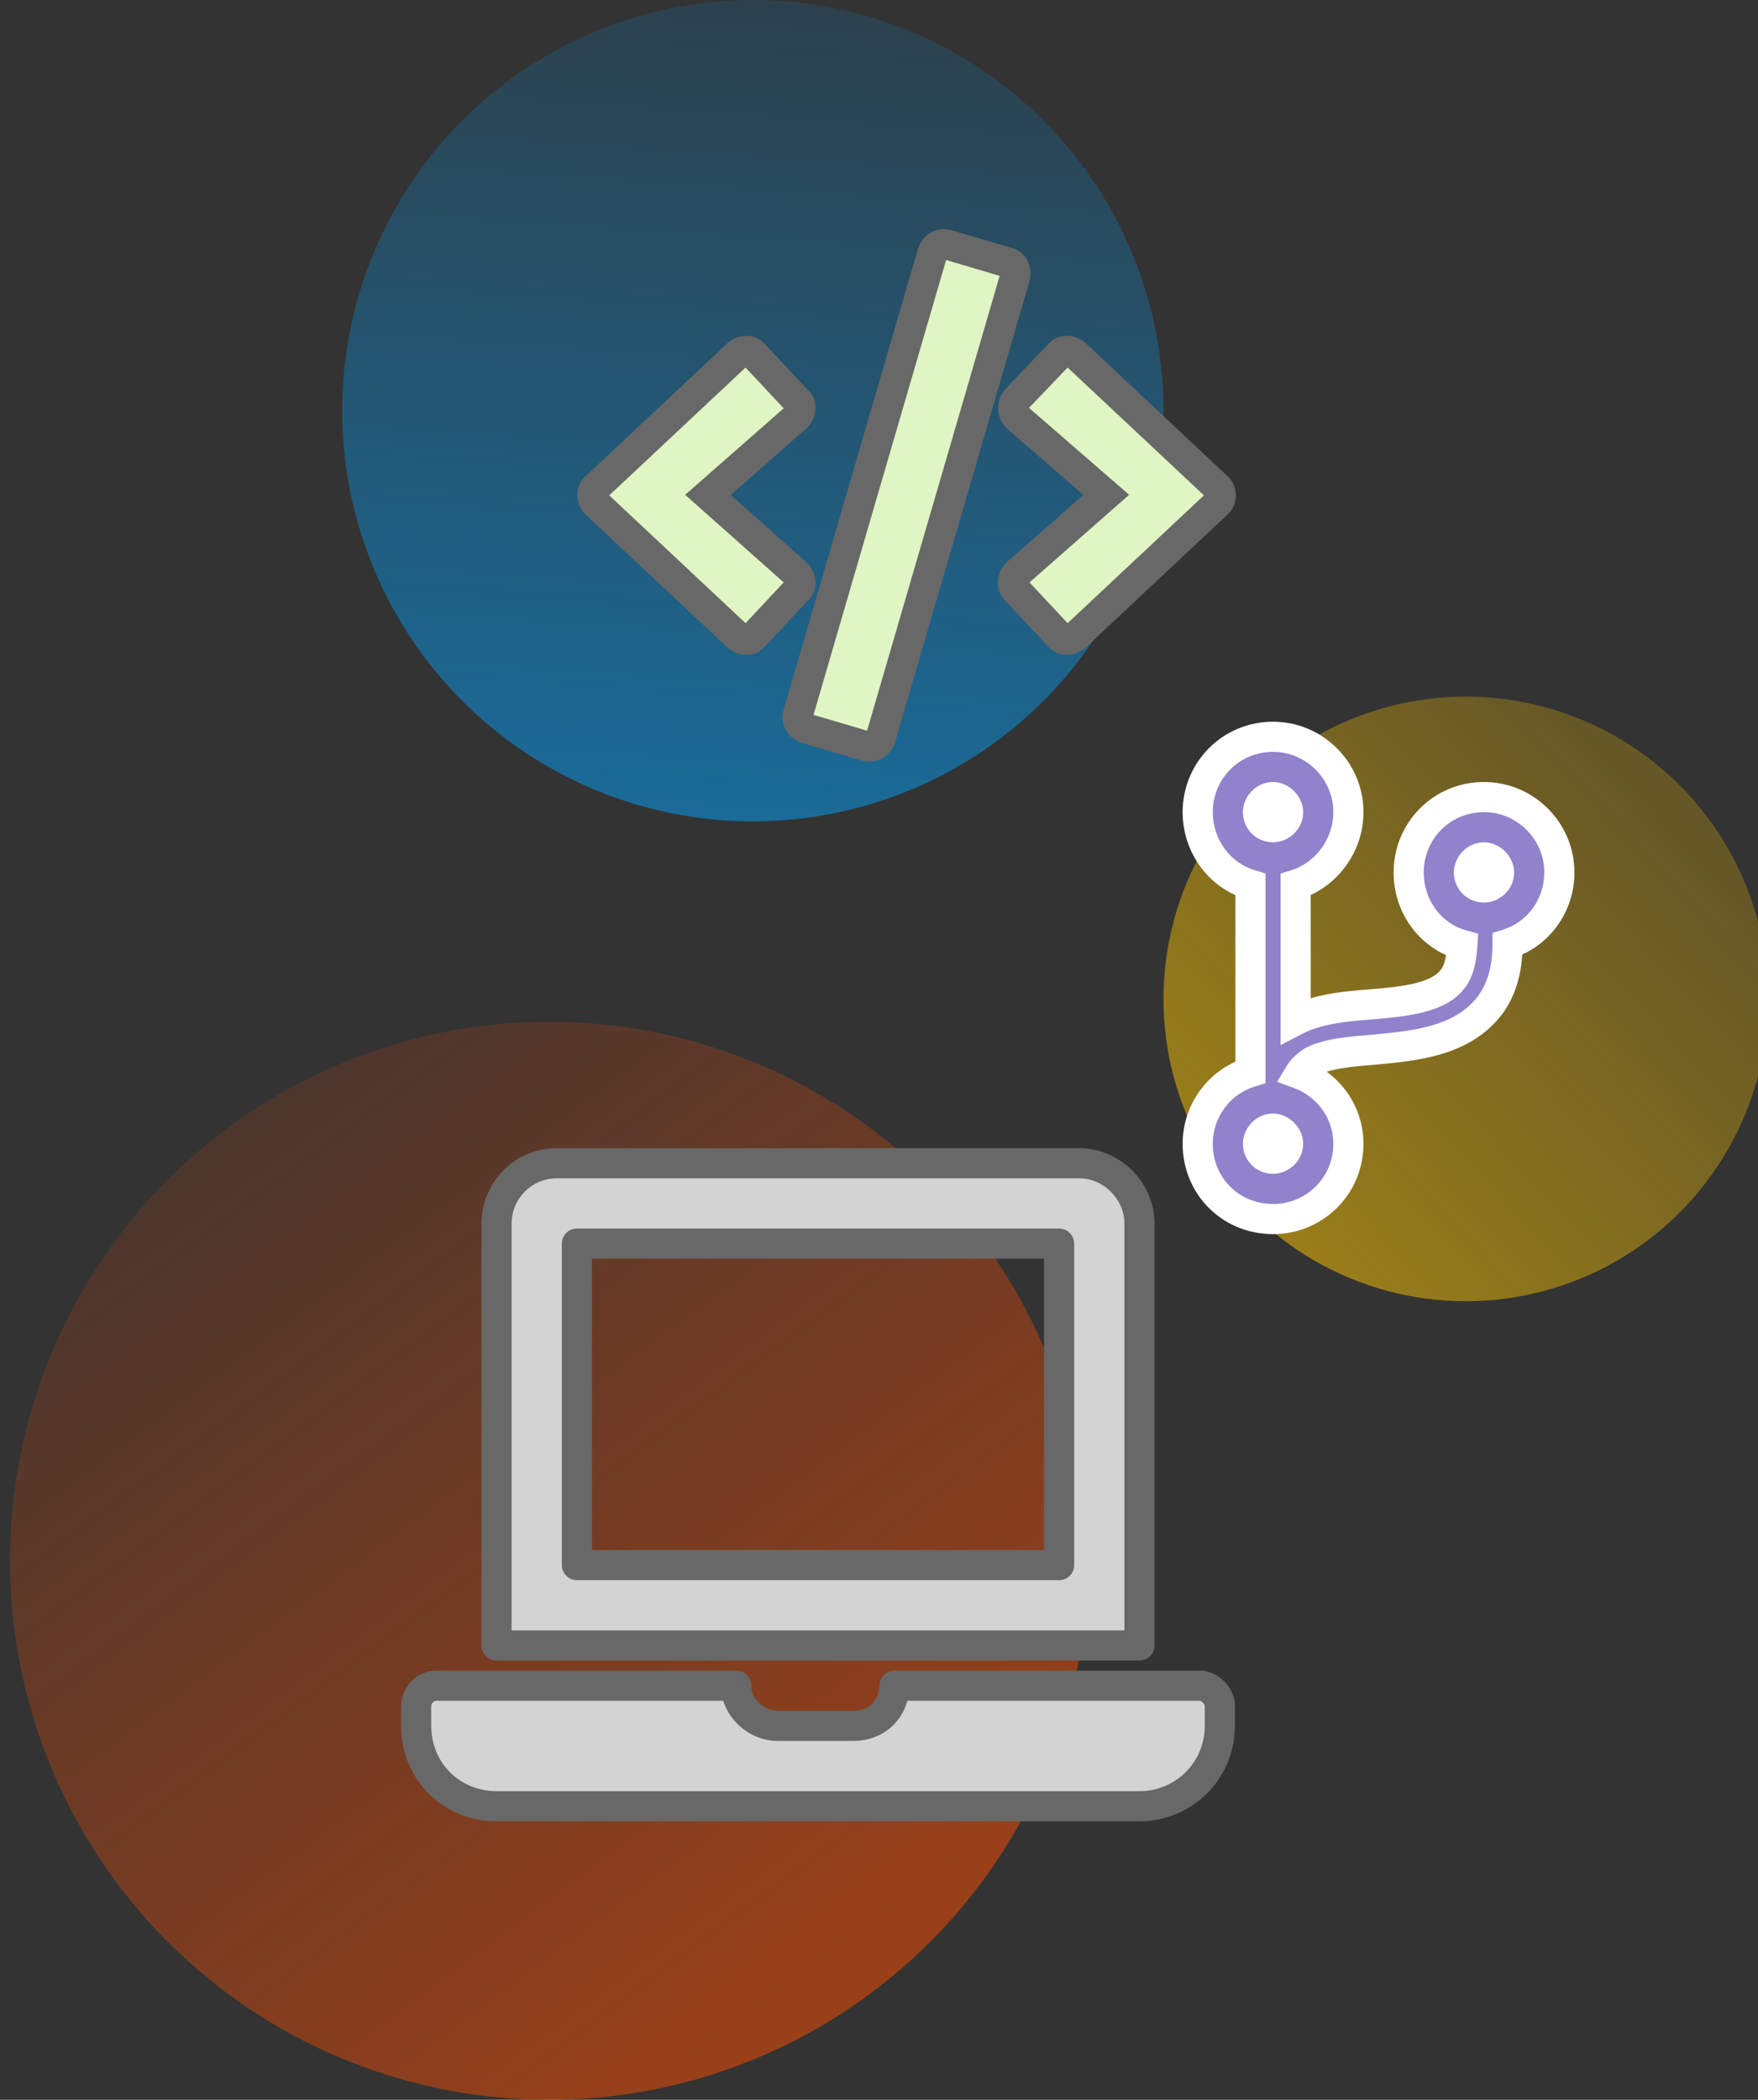 <svg width="175" height="209" viewBox="0 0 175 209" fill="none" xmlns="http://www.w3.org/2000/svg">
<rect x="0" y="0" width="175" height="209" fill="#333333" stroke="none"/>
<circle cx="145.91" cy="99.427" r="30.09" fill="url(#paint0_linear)" fill-opacity="0.5"/>
<circle cx="54.645" cy="155.349" r="53.651" fill="url(#paint1_linear)" fill-opacity="0.5"/>
<path d="M119.428 167.781H89.053C88.928 170.281 87.178 171.781 84.928 171.781H77.428C75.053 171.781 73.178 169.656 73.303 167.781H43.428C42.303 167.781 41.428 168.781 41.428 169.781V171.781C41.428 176.281 44.928 179.781 49.428 179.781H113.428C117.803 179.781 121.428 176.281 121.428 171.781V169.781C121.428 168.781 120.428 167.781 119.428 167.781ZM113.428 121.781C113.428 118.531 110.678 115.781 107.428 115.781H55.428C52.053 115.781 49.428 118.531 49.428 121.781V163.781H113.428V121.781ZM105.428 155.781H57.428V123.781H105.428V155.781Z" fill="#D3D3D3"/>
<path d="M89.053 167.781V166.281C88.254 166.281 87.595 166.908 87.555 167.706L89.053 167.781ZM73.303 167.781L74.8 167.881C74.827 167.467 74.682 167.06 74.398 166.757C74.115 166.453 73.718 166.281 73.303 166.281V167.781ZM49.428 163.781H47.928C47.928 164.61 48.6 165.281 49.428 165.281V163.781ZM113.428 163.781V165.281C114.256 165.281 114.928 164.61 114.928 163.781H113.428ZM105.428 155.781V157.281C106.256 157.281 106.928 156.61 106.928 155.781H105.428ZM57.428 155.781H55.928C55.928 156.61 56.6 157.281 57.428 157.281V155.781ZM57.428 123.781V122.281C56.6 122.281 55.928 122.953 55.928 123.781H57.428ZM105.428 123.781H106.928C106.928 122.953 106.256 122.281 105.428 122.281V123.781ZM119.428 166.281H89.053V169.281H119.428V166.281ZM87.555 167.706C87.51 168.61 87.183 169.23 86.762 169.624C86.336 170.023 85.716 170.281 84.928 170.281V173.281C86.39 173.281 87.77 172.79 88.812 171.814C89.86 170.833 90.471 169.452 90.551 167.856L87.555 167.706ZM84.928 170.281H77.428V173.281H84.928V170.281ZM77.428 170.281C76.696 170.281 76.007 169.952 75.499 169.435C74.976 168.9 74.772 168.299 74.8 167.881L71.806 167.682C71.709 169.139 72.38 170.537 73.356 171.534C74.35 172.548 75.785 173.281 77.428 173.281V170.281ZM73.303 166.281H43.428V169.281H73.303V166.281ZM43.428 166.281C41.415 166.281 39.928 168.014 39.928 169.781H42.928C42.928 169.71 42.967 169.572 43.089 169.444C43.203 169.326 43.325 169.281 43.428 169.281V166.281ZM39.928 169.781V171.781H42.928V169.781H39.928ZM39.928 171.781C39.928 177.11 44.1 181.281 49.428 181.281V178.281C45.756 178.281 42.928 175.453 42.928 171.781H39.928ZM49.428 181.281H113.428V178.281H49.428V181.281ZM113.428 181.281C118.616 181.281 122.928 177.125 122.928 171.781H119.928C119.928 175.438 116.99 178.281 113.428 178.281V181.281ZM122.928 171.781V169.781H119.928V171.781H122.928ZM122.928 169.781C122.928 168.793 122.449 167.931 121.864 167.346C121.278 166.76 120.416 166.281 119.428 166.281V169.281C119.44 169.281 119.578 169.302 119.742 169.467C119.907 169.631 119.928 169.769 119.928 169.781H122.928ZM114.928 121.781C114.928 117.703 111.506 114.281 107.428 114.281V117.281C109.85 117.281 111.928 119.36 111.928 121.781H114.928ZM107.428 114.281H55.428V117.281H107.428V114.281ZM55.428 114.281C51.204 114.281 47.928 117.723 47.928 121.781H50.928C50.928 119.339 52.902 117.281 55.428 117.281V114.281ZM47.928 121.781V163.781H50.928V121.781H47.928ZM49.428 165.281H113.428V162.281H49.428V165.281ZM114.928 163.781V121.781H111.928V163.781H114.928ZM105.428 154.281H57.428V157.281H105.428V154.281ZM58.928 155.781V123.781H55.928V155.781H58.928ZM57.428 125.281H105.428V122.281H57.428V125.281ZM103.928 123.781V155.781H106.928V123.781H103.928Z" fill="#686868"/>
<circle cx="74.943" cy="40.877" r="40.877" fill="url(#paint2_linear)" fill-opacity="0.5"/>
<path d="M86.195 74.256C86.878 74.452 87.464 74.061 87.659 73.475L101.038 27.577C101.234 26.893 100.843 26.209 100.257 26.112L94.3 24.354C93.617 24.159 93.031 24.549 92.835 25.135L79.456 71.034C79.261 71.717 79.652 72.303 80.237 72.499L86.195 74.256ZM75.062 63.319L79.359 58.729C79.847 58.241 79.749 57.557 79.261 57.069L70.472 49.256L79.261 41.541C79.749 41.053 79.847 40.272 79.359 39.881L75.062 35.291C74.671 34.803 73.89 34.803 73.402 35.291L59.339 48.475C58.851 48.866 58.851 49.647 59.339 50.135L73.402 63.319C73.89 63.807 74.671 63.807 75.062 63.319ZM107.093 63.319L121.156 50.135C121.644 49.745 121.644 48.866 121.156 48.475L107.093 35.291C106.605 34.803 105.823 34.803 105.433 35.291L101.136 39.784C100.745 40.272 100.745 41.053 101.234 41.541L110.12 49.256L101.234 57.069C100.745 57.557 100.648 58.241 101.136 58.729L105.433 63.319C105.823 63.807 106.605 63.807 107.093 63.319Z" fill="#DFF5C3"/>
<path d="M86.195 74.256L85.77 75.695L85.782 75.699L86.195 74.256ZM87.659 73.475L89.082 73.949L89.091 73.922L89.1 73.895L87.659 73.475ZM101.038 27.577L102.478 27.996L102.481 27.989L101.038 27.577ZM100.257 26.112L99.833 27.55L99.92 27.576L100.01 27.591L100.257 26.112ZM94.3 24.354L94.725 22.915L94.712 22.912L94.3 24.354ZM92.835 25.135L91.412 24.661L91.403 24.688L91.395 24.715L92.835 25.135ZM79.456 71.034L78.016 70.614L78.014 70.622L79.456 71.034ZM80.237 72.499L79.763 73.921L79.788 73.93L79.813 73.937L80.237 72.499ZM75.062 63.319L73.967 62.294L73.927 62.336L73.891 62.382L75.062 63.319ZM79.359 58.729L78.298 57.668L78.281 57.686L78.264 57.704L79.359 58.729ZM79.261 57.069L80.322 56.008L80.29 55.977L80.257 55.948L79.261 57.069ZM70.472 49.256L69.482 48.129L68.206 49.249L69.475 50.377L70.472 49.256ZM79.261 41.541L80.251 42.669L80.287 42.637L80.322 42.602L79.261 41.541ZM79.359 39.881L78.264 40.906L78.337 40.985L78.422 41.053L79.359 39.881ZM75.062 35.291L73.891 36.228L73.927 36.274L73.967 36.317L75.062 35.291ZM73.402 35.291L74.427 36.386L74.445 36.369L74.462 36.352L73.402 35.291ZM59.339 48.475L60.276 49.646L60.322 49.61L60.365 49.569L59.339 48.475ZM59.339 50.135L58.279 51.196L58.296 51.213L58.313 51.23L59.339 50.135ZM73.402 63.319L74.462 62.258L74.445 62.241L74.427 62.224L73.402 63.319ZM107.093 63.319L106.067 62.224L106.049 62.241L106.032 62.258L107.093 63.319ZM121.156 50.135L120.218 48.964L120.173 49.001L120.13 49.041L121.156 50.135ZM121.156 48.475L120.13 49.569L120.173 49.61L120.218 49.646L121.156 48.475ZM107.093 35.291L106.032 36.352L106.049 36.369L106.067 36.386L107.093 35.291ZM105.433 35.291L106.517 36.328L106.563 36.28L106.604 36.228L105.433 35.291ZM101.136 39.784L100.052 38.747L100.006 38.795L99.965 38.847L101.136 39.784ZM101.234 41.541L100.173 42.602L100.21 42.639L100.25 42.674L101.234 41.541ZM110.12 49.256L111.111 50.383L112.4 49.249L111.104 48.124L110.12 49.256ZM101.234 57.069L100.243 55.942L100.207 55.974L100.173 56.008L101.234 57.069ZM101.136 58.729L102.231 57.704L102.214 57.686L102.197 57.668L101.136 58.729ZM105.433 63.319L106.604 62.382L106.568 62.336L106.528 62.294L105.433 63.319ZM85.782 75.699C87.327 76.14 88.663 75.207 89.082 73.949L86.236 73.001C86.248 72.965 86.283 72.904 86.366 72.856C86.408 72.832 86.457 72.816 86.507 72.809C86.558 72.803 86.594 72.81 86.607 72.814L85.782 75.699ZM89.1 73.895L102.478 27.996L99.598 27.157L86.219 73.055L89.1 73.895ZM102.481 27.989C102.867 26.635 102.158 24.908 100.504 24.632L100.01 27.591C99.778 27.552 99.661 27.411 99.624 27.343C99.584 27.27 99.584 27.206 99.596 27.165L102.481 27.989ZM100.682 24.673L94.725 22.915L93.876 25.793L99.833 27.55L100.682 24.673ZM94.712 22.912C93.168 22.471 91.831 23.403 91.412 24.661L94.258 25.61C94.246 25.645 94.212 25.706 94.129 25.754C94.086 25.778 94.037 25.795 93.987 25.801C93.936 25.807 93.901 25.8 93.888 25.796L94.712 22.912ZM91.395 24.715L78.016 70.614L80.896 71.453L94.275 25.555L91.395 24.715ZM78.014 70.622C77.573 72.166 78.506 73.502 79.763 73.921L80.712 71.076C80.748 71.087 80.809 71.122 80.856 71.205C80.881 71.247 80.897 71.296 80.903 71.347C80.909 71.397 80.902 71.433 80.899 71.446L78.014 70.622ZM79.813 73.937L85.77 75.695L86.619 72.818L80.662 71.06L79.813 73.937ZM76.157 64.344L80.454 59.754L78.264 57.704L73.967 62.294L76.157 64.344ZM80.419 59.79C80.971 59.238 81.232 58.513 81.171 57.774C81.112 57.068 80.771 56.457 80.322 56.008L78.2 58.13C78.24 58.169 78.191 58.144 78.181 58.023C78.176 57.961 78.184 57.886 78.211 57.812C78.239 57.738 78.276 57.69 78.298 57.668L80.419 59.79ZM80.257 55.948L71.469 48.135L69.475 50.377L78.264 58.19L80.257 55.948ZM71.462 50.384L80.251 42.669L78.272 40.414L69.482 48.129L71.462 50.384ZM80.322 42.602C80.802 42.121 81.117 41.476 81.171 40.794C81.227 40.094 81.002 39.275 80.296 38.71L78.422 41.053C78.327 40.977 78.256 40.876 78.217 40.772C78.18 40.675 78.177 40.597 78.181 40.555C78.184 40.514 78.194 40.493 78.196 40.488C78.198 40.483 78.2 40.481 78.2 40.481L80.322 42.602ZM80.454 38.856L76.157 34.266L73.967 36.317L78.264 40.906L80.454 38.856ZM76.233 34.354C75.183 33.042 73.341 33.23 72.341 34.231L74.462 36.352C74.423 36.392 74.358 36.425 74.268 36.425C74.176 36.425 74.014 36.383 73.891 36.228L76.233 34.354ZM72.376 34.197L58.313 47.381L60.365 49.569L74.427 36.386L72.376 34.197ZM58.402 47.304C57.089 48.354 57.278 50.196 58.279 51.196L60.4 49.075C60.439 49.114 60.473 49.179 60.473 49.269C60.473 49.361 60.431 49.522 60.276 49.646L58.402 47.304ZM58.313 51.23L72.376 64.413L74.427 62.224L60.365 49.041L58.313 51.23ZM72.341 64.379C73.341 65.38 75.183 65.569 76.233 64.256L73.891 62.382C74.014 62.227 74.176 62.185 74.268 62.185C74.358 62.185 74.423 62.219 74.462 62.258L72.341 64.379ZM108.119 64.413L122.181 51.23L120.13 49.041L106.067 62.224L108.119 64.413ZM122.093 51.306C122.768 50.766 123.022 49.972 123.022 49.305C123.022 48.638 122.768 47.844 122.093 47.304L120.218 49.646C120.031 49.497 120.022 49.337 120.022 49.305C120.022 49.273 120.031 49.114 120.218 48.964L122.093 51.306ZM122.181 47.381L108.119 34.197L106.067 36.386L120.13 49.569L122.181 47.381ZM108.154 34.231C107.153 33.23 105.312 33.042 104.262 34.354L106.604 36.228C106.48 36.383 106.318 36.425 106.226 36.425C106.137 36.425 106.072 36.392 106.032 36.352L108.154 34.231ZM104.349 34.255L100.052 38.747L102.22 40.821L106.517 36.328L104.349 34.255ZM99.965 38.847C99.125 39.896 99.112 41.542 100.173 42.602L102.294 40.481C102.341 40.527 102.353 40.579 102.354 40.605C102.355 40.622 102.353 40.664 102.307 40.721L99.965 38.847ZM100.25 42.674L109.137 50.389L111.104 48.124L102.217 40.409L100.25 42.674ZM109.13 48.13L100.243 55.942L102.224 58.195L111.111 50.383L109.13 48.13ZM100.173 56.008C99.724 56.457 99.383 57.068 99.324 57.774C99.262 58.513 99.524 59.238 100.075 59.79L102.197 57.668C102.218 57.69 102.256 57.738 102.284 57.812C102.311 57.886 102.319 57.961 102.313 58.023C102.303 58.144 102.255 58.169 102.294 58.13L100.173 56.008ZM100.041 59.754L104.338 64.344L106.528 62.294L102.231 57.704L100.041 59.754ZM104.262 64.256C105.312 65.569 107.153 65.38 108.154 64.379L106.032 62.258C106.072 62.219 106.137 62.185 106.226 62.185C106.318 62.185 106.48 62.227 106.604 62.382L104.262 64.256Z" fill="#686868"/>
<path d="M155.226 86.836C155.226 82.711 151.851 79.336 147.726 79.336C143.507 79.336 140.226 82.711 140.226 86.836C140.226 90.305 142.476 93.211 145.57 94.055C145.476 95.555 145.195 96.774 144.539 97.524C143.132 99.305 139.945 99.68 136.57 99.961C133.945 100.149 131.132 100.43 128.976 101.555V88.055C131.976 87.118 134.226 84.211 134.226 80.836C134.226 76.711 130.851 73.336 126.726 73.336C122.507 73.336 119.226 76.711 119.226 80.836C119.226 84.211 121.382 87.118 124.476 88.055V106.711C121.382 107.649 119.226 110.555 119.226 113.836C119.226 118.055 122.507 121.336 126.726 121.336C130.851 121.336 134.226 118.055 134.226 113.836C134.226 110.649 132.164 107.93 129.351 106.899C129.632 106.43 130.101 105.961 130.757 105.586C132.257 104.836 134.601 104.649 136.945 104.461C140.976 104.086 145.382 103.618 148.101 100.336C149.414 98.743 150.07 96.586 150.07 93.961C153.07 93.024 155.226 90.211 155.226 86.836ZM126.726 79.336C127.476 79.336 128.226 80.086 128.226 80.836C128.226 81.68 127.476 82.336 126.726 82.336C125.882 82.336 125.226 81.68 125.226 80.836C125.226 80.086 125.882 79.336 126.726 79.336ZM126.726 115.336C125.882 115.336 125.226 114.68 125.226 113.836C125.226 113.086 125.882 112.336 126.726 112.336C127.476 112.336 128.226 113.086 128.226 113.836C128.226 114.68 127.476 115.336 126.726 115.336ZM147.726 85.336C148.476 85.336 149.226 86.086 149.226 86.836C149.226 87.68 148.476 88.336 147.726 88.336C146.882 88.336 146.226 87.68 146.226 86.836C146.226 86.086 146.882 85.336 147.726 85.336Z" fill="#9182CC"/>
<path d="M145.57 94.055L147.067 94.149L147.143 92.93L145.965 92.608L145.57 94.055ZM144.539 97.524L143.41 96.536L143.385 96.565L143.361 96.594L144.539 97.524ZM136.57 99.961L136.677 101.458L136.686 101.457L136.694 101.456L136.57 99.961ZM128.976 101.555H127.476V104.03L129.67 102.885L128.976 101.555ZM128.976 88.055L128.529 86.624L127.476 86.952V88.055H128.976ZM124.476 88.055H125.976V86.942L124.911 86.62L124.476 88.055ZM124.476 106.711L124.911 108.147L125.976 107.824V106.711H124.476ZM129.351 106.899L128.065 106.127L127.132 107.683L128.835 108.307L129.351 106.899ZM130.757 105.586L130.087 104.245L130.049 104.263L130.013 104.284L130.757 105.586ZM136.945 104.461L137.064 105.957L137.074 105.956L137.084 105.955L136.945 104.461ZM148.101 100.336L149.256 101.293L149.259 101.29L148.101 100.336ZM150.07 93.961L149.622 92.53L148.57 92.859V93.961H150.07ZM156.726 86.836C156.726 81.883 152.68 77.836 147.726 77.836V80.836C151.023 80.836 153.726 83.54 153.726 86.836H156.726ZM147.726 77.836C142.667 77.836 138.726 81.895 138.726 86.836H141.726C141.726 83.528 144.348 80.836 147.726 80.836V77.836ZM138.726 86.836C138.726 90.959 141.408 94.475 145.175 95.502L145.965 92.608C143.545 91.948 141.726 89.651 141.726 86.836H138.726ZM144.073 93.962C143.982 95.421 143.713 96.19 143.41 96.536L145.667 98.512C146.677 97.358 146.971 95.689 147.067 94.149L144.073 93.962ZM143.361 96.594C142.964 97.097 142.205 97.528 140.926 97.851C139.666 98.168 138.141 98.325 136.445 98.467L136.694 101.456C138.373 101.316 140.13 101.145 141.659 100.76C143.169 100.379 144.707 99.732 145.716 98.453L143.361 96.594ZM136.463 98.465C133.879 98.65 130.756 98.935 128.282 100.225L129.67 102.885C131.509 101.926 134.011 101.648 136.677 101.458L136.463 98.465ZM130.476 101.555V88.055H127.476V101.555H130.476ZM129.423 89.487C133.041 88.356 135.726 84.876 135.726 80.836H132.726C132.726 83.546 130.911 85.879 128.529 86.624L129.423 89.487ZM135.726 80.836C135.726 75.883 131.68 71.836 126.726 71.836V74.836C130.023 74.836 132.726 77.54 132.726 80.836H135.726ZM126.726 71.836C121.667 71.836 117.726 75.895 117.726 80.836H120.726C120.726 77.528 123.348 74.836 126.726 74.836V71.836ZM117.726 80.836C117.726 84.855 120.299 88.357 124.041 89.491L124.911 86.62C122.466 85.879 120.726 83.567 120.726 80.836H117.726ZM122.976 88.055V106.711H125.976V88.055H122.976ZM124.041 105.276C120.309 106.407 117.726 109.9 117.726 113.836H120.726C120.726 111.21 122.455 108.891 124.911 108.147L124.041 105.276ZM117.726 113.836C117.726 118.884 121.679 122.836 126.726 122.836V119.836C123.336 119.836 120.726 117.227 120.726 113.836H117.726ZM126.726 122.836C131.667 122.836 135.726 118.896 135.726 113.836H132.726C132.726 117.215 130.035 119.836 126.726 119.836V122.836ZM135.726 113.836C135.726 109.987 133.24 106.727 129.867 105.491L128.835 108.307C131.087 109.133 132.726 111.31 132.726 113.836H135.726ZM130.637 107.671C130.771 107.448 131.041 107.152 131.502 106.889L130.013 104.284C129.161 104.771 128.494 105.412 128.065 106.127L130.637 107.671ZM131.428 106.928C131.969 106.658 132.748 106.452 133.763 106.296C134.765 106.141 135.88 106.051 137.064 105.957L136.825 102.966C135.666 103.059 134.437 103.157 133.307 103.33C132.189 103.502 131.045 103.765 130.087 104.245L131.428 106.928ZM137.084 105.955C140.983 105.592 146.076 105.131 149.256 101.293L146.946 99.379C144.689 102.104 140.969 102.581 136.806 102.968L137.084 105.955ZM149.259 101.29C150.851 99.357 151.57 96.831 151.57 93.961H148.57C148.57 96.342 147.976 98.128 146.943 99.383L149.259 101.29ZM150.517 95.393C154.142 94.26 156.726 90.869 156.726 86.836H153.726C153.726 89.554 151.997 91.788 149.622 92.53L150.517 95.393ZM126.726 80.836C126.695 80.836 126.672 80.832 126.658 80.829C126.645 80.826 126.64 80.823 126.643 80.825C126.645 80.826 126.652 80.829 126.663 80.837C126.673 80.844 126.685 80.854 126.697 80.866C126.708 80.877 126.718 80.889 126.726 80.9C126.733 80.91 126.737 80.918 126.738 80.92C126.739 80.922 126.736 80.917 126.733 80.904C126.73 80.891 126.726 80.868 126.726 80.836H129.726C129.726 79.974 129.31 79.236 128.818 78.745C128.326 78.253 127.589 77.836 126.726 77.836V80.836ZM126.726 80.836C126.726 80.83 126.727 80.824 126.728 80.817C126.73 80.811 126.731 80.807 126.732 80.805C126.733 80.804 126.732 80.805 126.73 80.808C126.728 80.811 126.725 80.815 126.719 80.82C126.714 80.825 126.709 80.829 126.703 80.833C126.697 80.837 126.693 80.839 126.69 80.84C126.688 80.841 126.689 80.84 126.694 80.839C126.7 80.838 126.71 80.836 126.726 80.836V83.836C128.244 83.836 129.726 82.568 129.726 80.836H126.726ZM126.726 80.836C126.718 80.836 126.713 80.836 126.711 80.835C126.709 80.835 126.709 80.835 126.71 80.835C126.713 80.836 126.716 80.838 126.72 80.842C126.724 80.846 126.726 80.85 126.727 80.852C126.728 80.853 126.728 80.853 126.727 80.851C126.727 80.849 126.726 80.844 126.726 80.836H123.726C123.726 82.509 125.054 83.836 126.726 83.836V80.836ZM126.726 80.836C126.726 80.852 126.724 80.863 126.723 80.868C126.722 80.874 126.721 80.875 126.722 80.872C126.723 80.87 126.726 80.865 126.729 80.86C126.733 80.854 126.738 80.848 126.743 80.843C126.748 80.838 126.752 80.834 126.755 80.832C126.758 80.83 126.759 80.83 126.757 80.831C126.756 80.831 126.752 80.833 126.745 80.834C126.739 80.836 126.732 80.836 126.726 80.836V77.836C124.994 77.836 123.726 79.319 123.726 80.836H126.726ZM126.726 113.836C126.718 113.836 126.713 113.836 126.711 113.835C126.709 113.835 126.709 113.835 126.71 113.835C126.713 113.836 126.716 113.838 126.72 113.842C126.724 113.846 126.726 113.85 126.727 113.852C126.728 113.853 126.728 113.853 126.727 113.851C126.727 113.849 126.726 113.844 126.726 113.836H123.726C123.726 115.509 125.054 116.836 126.726 116.836V113.836ZM126.726 113.836C126.726 113.852 126.724 113.863 126.723 113.868C126.722 113.874 126.721 113.875 126.722 113.872C126.723 113.87 126.726 113.865 126.729 113.86C126.733 113.854 126.738 113.848 126.743 113.843C126.748 113.838 126.752 113.834 126.755 113.832C126.758 113.83 126.759 113.83 126.757 113.831C126.756 113.831 126.752 113.833 126.745 113.834C126.739 113.836 126.732 113.836 126.726 113.836V110.836C124.994 110.836 123.726 112.319 123.726 113.836H126.726ZM126.726 113.836C126.695 113.836 126.672 113.833 126.658 113.829C126.645 113.826 126.64 113.824 126.643 113.825C126.645 113.826 126.652 113.829 126.663 113.837C126.673 113.844 126.685 113.854 126.697 113.866C126.708 113.878 126.718 113.889 126.726 113.9C126.733 113.91 126.737 113.918 126.738 113.92C126.739 113.922 126.736 113.917 126.733 113.904C126.73 113.891 126.726 113.868 126.726 113.836H129.726C129.726 112.974 129.31 112.236 128.818 111.745C128.326 111.253 127.589 110.836 126.726 110.836V113.836ZM126.726 113.836C126.726 113.83 126.727 113.824 126.728 113.817C126.73 113.811 126.731 113.807 126.732 113.805C126.733 113.804 126.732 113.805 126.73 113.808C126.728 113.811 126.725 113.815 126.719 113.82C126.714 113.825 126.709 113.829 126.703 113.833C126.697 113.837 126.693 113.839 126.69 113.84C126.688 113.841 126.689 113.84 126.694 113.839C126.7 113.838 126.71 113.836 126.726 113.836V116.836C128.244 116.836 129.726 115.568 129.726 113.836H126.726ZM147.726 86.836C147.695 86.836 147.672 86.832 147.658 86.829C147.645 86.826 147.64 86.823 147.643 86.825C147.645 86.826 147.652 86.829 147.663 86.837C147.673 86.844 147.685 86.854 147.697 86.866C147.708 86.877 147.718 86.889 147.726 86.9C147.733 86.91 147.737 86.918 147.738 86.92C147.739 86.922 147.736 86.917 147.733 86.904C147.73 86.891 147.726 86.868 147.726 86.836H150.726C150.726 85.974 150.31 85.236 149.818 84.745C149.326 84.253 148.589 83.836 147.726 83.836V86.836ZM147.726 86.836C147.726 86.83 147.727 86.824 147.728 86.817C147.73 86.811 147.731 86.807 147.732 86.805C147.733 86.804 147.732 86.805 147.73 86.808C147.728 86.811 147.725 86.815 147.719 86.82C147.714 86.825 147.709 86.829 147.703 86.833C147.697 86.837 147.693 86.839 147.69 86.84C147.688 86.841 147.689 86.84 147.694 86.839C147.7 86.838 147.71 86.836 147.726 86.836V89.836C149.244 89.836 150.726 88.568 150.726 86.836H147.726ZM147.726 86.836C147.718 86.836 147.713 86.836 147.711 86.835C147.709 86.835 147.709 86.835 147.71 86.835C147.713 86.836 147.716 86.838 147.72 86.842C147.724 86.846 147.726 86.85 147.727 86.852C147.728 86.853 147.728 86.853 147.727 86.851C147.727 86.849 147.726 86.844 147.726 86.836H144.726C144.726 88.509 146.054 89.836 147.726 89.836V86.836ZM147.726 86.836C147.726 86.852 147.724 86.863 147.723 86.868C147.722 86.874 147.721 86.875 147.722 86.872C147.723 86.87 147.726 86.865 147.729 86.86C147.733 86.854 147.738 86.848 147.743 86.843C147.748 86.838 147.752 86.834 147.755 86.832C147.758 86.83 147.759 86.83 147.757 86.831C147.756 86.831 147.752 86.833 147.745 86.834C147.739 86.836 147.732 86.836 147.726 86.836V83.836C145.994 83.836 144.726 85.319 144.726 86.836H147.726Z" fill="white"/>
<defs>
<linearGradient id="paint0_linear" x1="165.781" y1="81.827" x2="125.188" y2="119.581" gradientUnits="userSpaceOnUse">
<stop stop-color="#FFC700" stop-opacity="0.5"/>
<stop offset="1" stop-color="#FFC700"/>
</linearGradient>
<linearGradient id="paint1_linear" x1="25.407" y1="111.065" x2="86.723" y2="193.387" gradientUnits="userSpaceOnUse">
<stop stop-color="#FF4D00" stop-opacity="0.25"/>
<stop offset="1" stop-color="#FF4D00"/>
</linearGradient>
<linearGradient id="paint2_linear" x1="80.62" y1="-1.45793e-06" x2="74.943" y2="81.754" gradientUnits="userSpaceOnUse">
<stop stop-color="#00A3FF" stop-opacity="0.25"/>
<stop offset="1" stop-color="#00A3FF"/>
</linearGradient>
</defs>
</svg>
